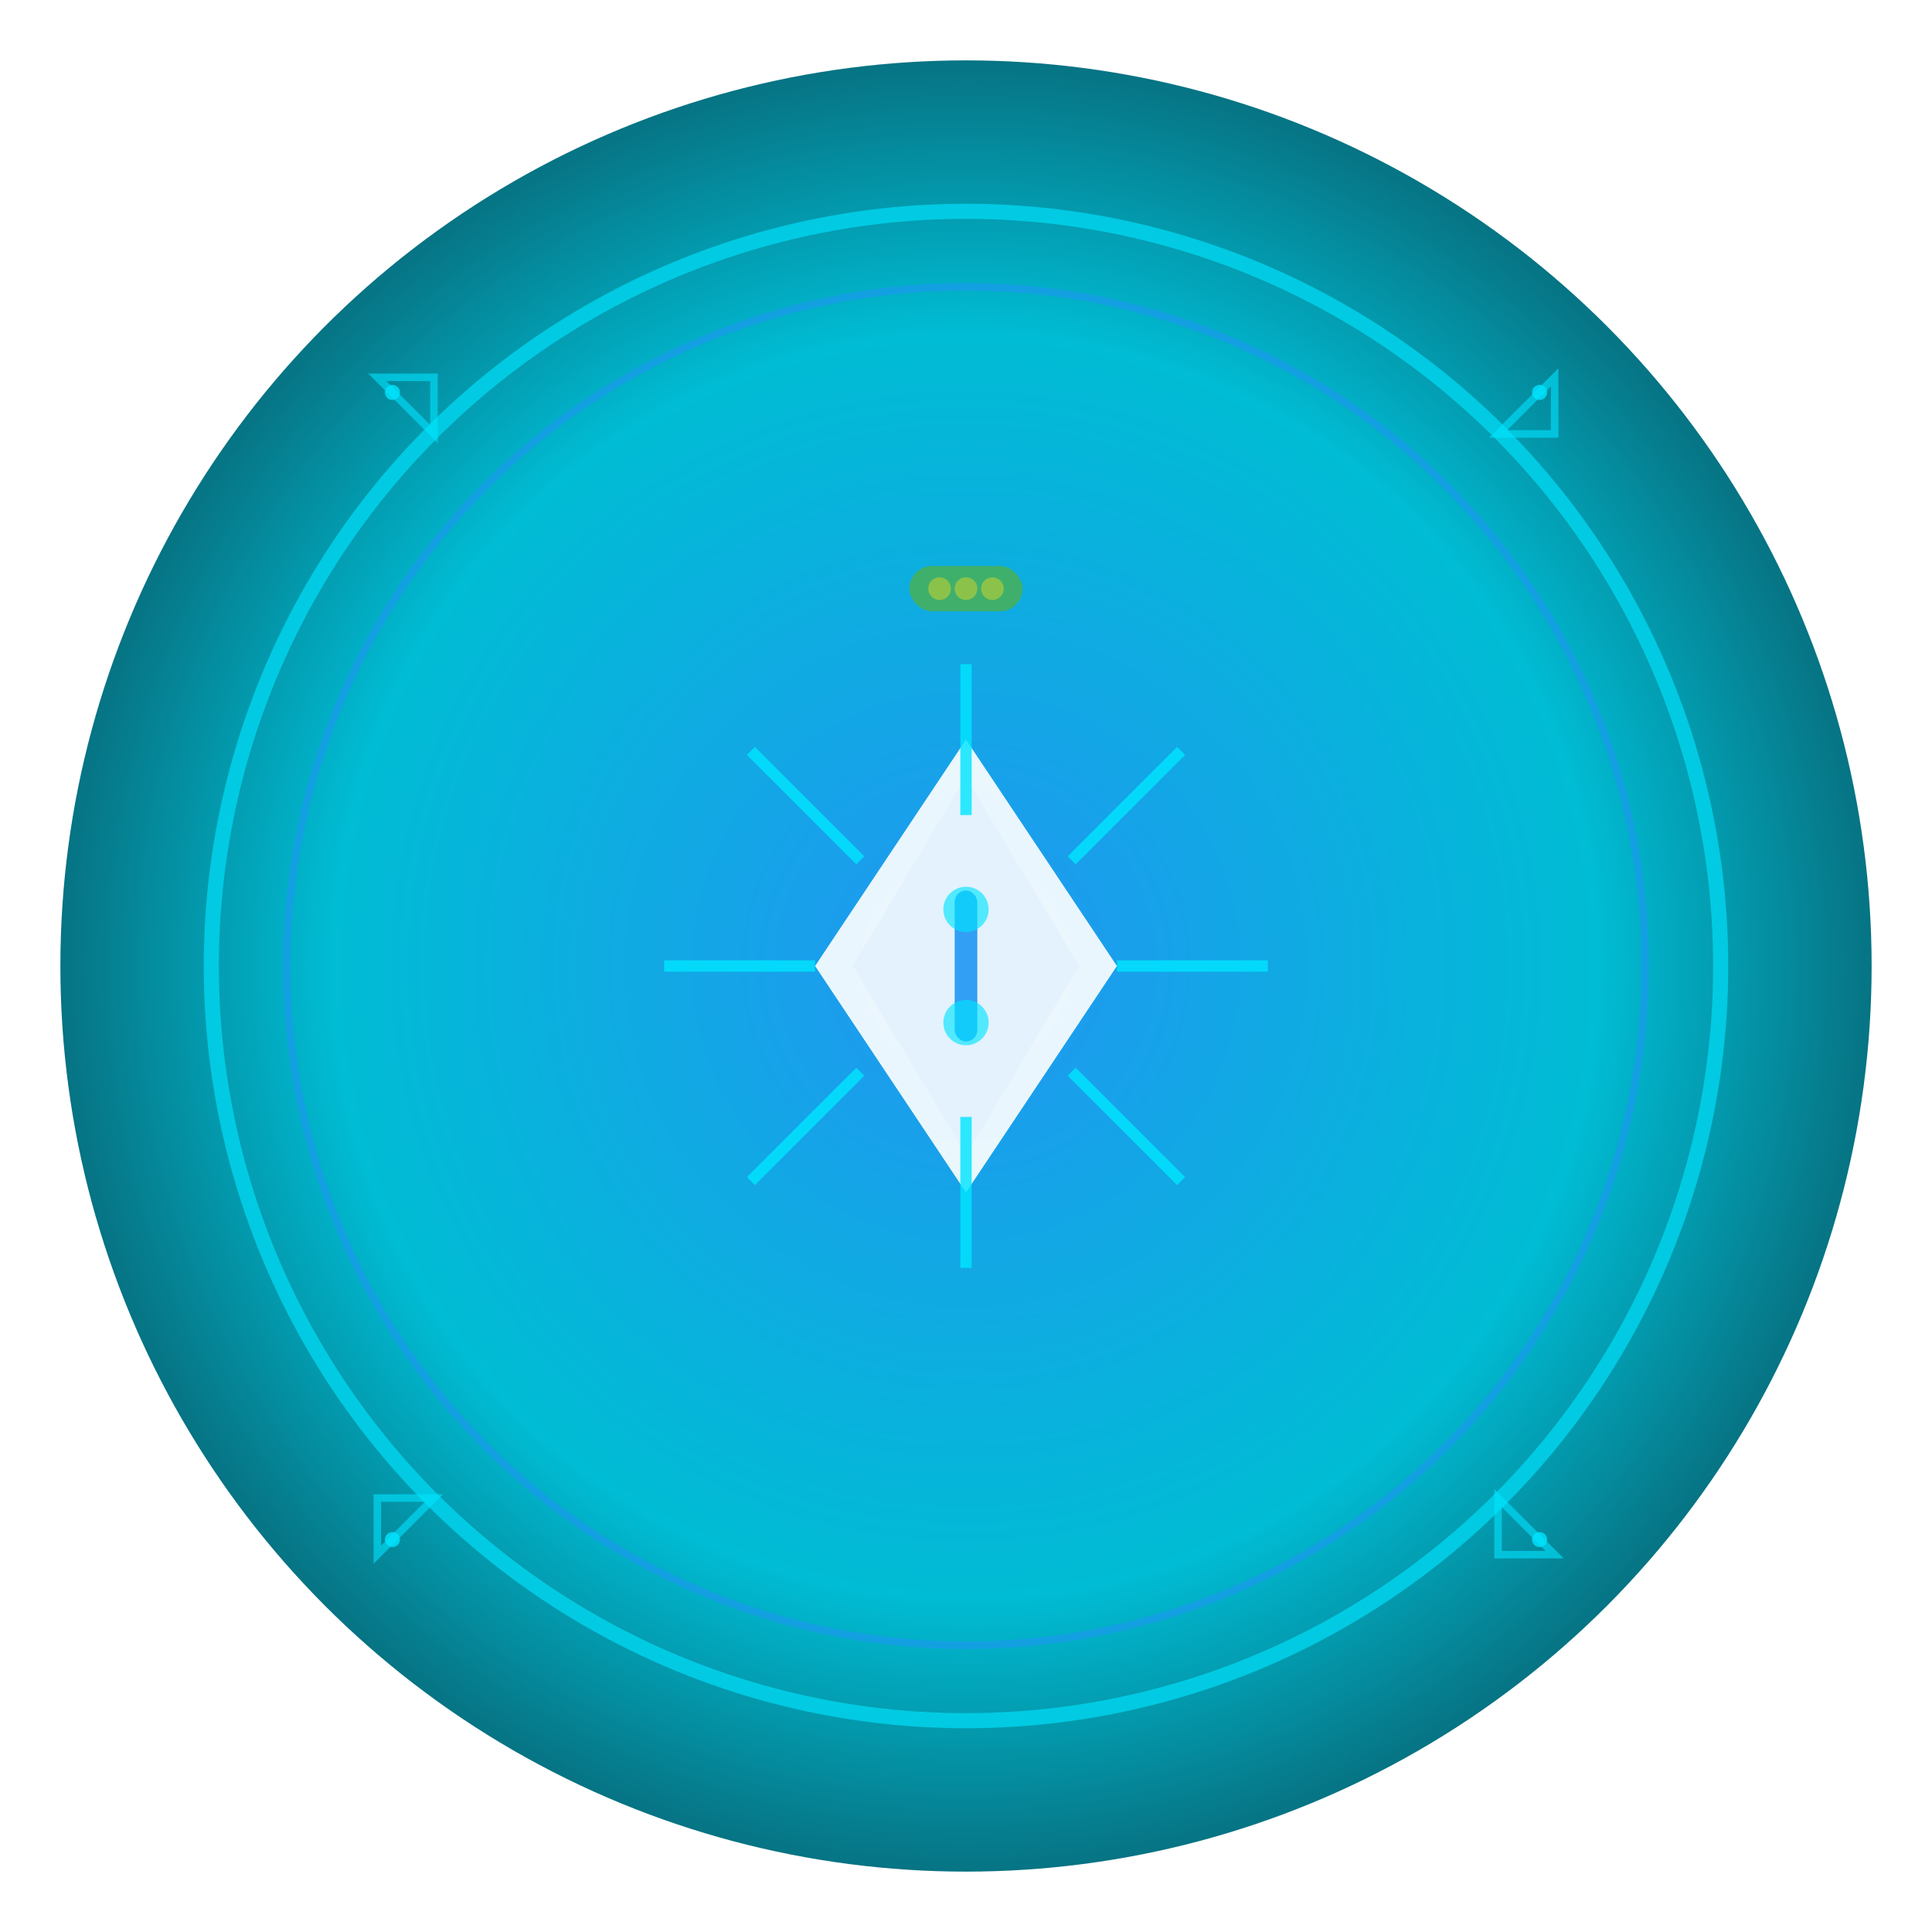 <svg width="512" height="512" viewBox="0 0 512 512" fill="none" xmlns="http://www.w3.org/2000/svg">
  <!-- Favicon - Option 4: Tech Style -->
  <defs>
    <!-- Tech gradient background -->
    <radialGradient id="techFaviconGradient" cx="0.5" cy="0.5" r="0.7">
      <stop offset="0%" style="stop-color:#2196F3;stop-opacity:1" />
      <stop offset="50%" style="stop-color:#00BCD4;stop-opacity:1" />
      <stop offset="100%" style="stop-color:#0F1419;stop-opacity:1" />
    </radialGradient>
    
    <!-- Neon glow for favicon -->
    <filter id="faviconGlow" x="-50%" y="-50%" width="200%" height="200%">
      <feGaussianBlur stdDeviation="4" result="coloredBlur"/>
      <feMerge> 
        <feMergeNode in="coloredBlur"/>
        <feMergeNode in="SourceGraphic"/>
      </feMerge>
    </filter>
  </defs>
  
  <!-- Background Circle -->
  <circle cx="256" cy="256" r="240" fill="url(#techFaviconGradient)"/>
  
  <!-- Tech border ring -->
  <circle cx="256" cy="256" r="200" fill="none" stroke="#00E5FF" stroke-width="4" opacity="0.8" filter="url(#faviconGlow)"/>
  <circle cx="256" cy="256" r="180" fill="none" stroke="#2196F3" stroke-width="2" opacity="0.6"/>
  
  <!-- Central geometric cleaning symbol -->
  <g transform="translate(256, 256)">
    
    <!-- Central diamond/crystal shape -->
    <polygon points="0,-60 40,0 0,60 -40,0" fill="#FFFFFF" opacity="0.95" filter="url(#faviconGlow)"/>
    <polygon points="0,-50 30,0 0,50 -30,0" fill="#E3F2FD"/>
    
    <!-- Tech lines emanating from center (simplified for favicon) -->
    <line x1="0" y1="-40" x2="0" y2="-80" stroke="#00E5FF" stroke-width="3" opacity="0.9" filter="url(#faviconGlow)"/>
    <line x1="28" y1="-28" x2="57" y2="-57" stroke="#00E5FF" stroke-width="3" opacity="0.9" filter="url(#faviconGlow)"/>
    <line x1="40" y1="0" x2="80" y2="0" stroke="#00E5FF" stroke-width="3" opacity="0.9" filter="url(#faviconGlow)"/>
    <line x1="28" y1="28" x2="57" y2="57" stroke="#00E5FF" stroke-width="3" opacity="0.9" filter="url(#faviconGlow)"/>
    <line x1="0" y1="40" x2="0" y2="80" stroke="#00E5FF" stroke-width="3" opacity="0.9" filter="url(#faviconGlow)"/>
    <line x1="-28" y1="28" x2="-57" y2="57" stroke="#00E5FF" stroke-width="3" opacity="0.9" filter="url(#faviconGlow)"/>
    <line x1="-40" y1="0" x2="-80" y2="0" stroke="#00E5FF" stroke-width="3" opacity="0.9" filter="url(#faviconGlow)"/>
    <line x1="-28" y1="-28" x2="-57" y2="-57" stroke="#00E5FF" stroke-width="3" opacity="0.9" filter="url(#faviconGlow)"/>
    
    <!-- Central cleaning tools (stylized) -->
    <rect x="-3" y="-20" width="6" height="40" rx="3" fill="#2196F3" opacity="0.9"/>
    <circle cx="0" cy="-15" r="6" fill="#00E5FF" opacity="0.8" filter="url(#faviconGlow)"/>
    <circle cx="0" cy="15" r="6" fill="#00E5FF" opacity="0.8" filter="url(#faviconGlow)"/>
    
    <!-- Single quality indicator for simplicity -->
    <g transform="translate(0, -100)">
      <rect x="-15" y="-6" width="30" height="12" rx="6" fill="#4CAF50" opacity="0.9" filter="url(#faviconGlow)"/>
      <circle cx="-7" cy="0" r="3" fill="#8BC34A"/>
      <circle cx="0" cy="0" r="3" fill="#8BC34A"/>
      <circle cx="7" cy="0" r="3" fill="#8BC34A"/>
    </g>
  </g>
  
  <!-- Corner tech indicators (simplified for favicon) -->
  <g transform="translate(100, 100)">
    <polygon points="0,0 15,0 15,15" fill="none" stroke="#00E5FF" stroke-width="2" opacity="0.6"/>
    <circle cx="4" cy="4" r="2" fill="#00E5FF" opacity="0.8"/>
  </g>
  
  <g transform="translate(412, 100) rotate(90)">
    <polygon points="0,0 15,0 15,15" fill="none" stroke="#00E5FF" stroke-width="2" opacity="0.6"/>
    <circle cx="4" cy="4" r="2" fill="#00E5FF" opacity="0.8"/>
  </g>
  
  <g transform="translate(100, 412) rotate(-90)">
    <polygon points="0,0 15,0 15,15" fill="none" stroke="#00E5FF" stroke-width="2" opacity="0.6"/>
    <circle cx="4" cy="4" r="2" fill="#00E5FF" opacity="0.8"/>
  </g>
  
  <g transform="translate(412, 412) rotate(180)">
    <polygon points="0,0 15,0 15,15" fill="none" stroke="#00E5FF" stroke-width="2" opacity="0.6"/>
    <circle cx="4" cy="4" r="2" fill="#00E5FF" opacity="0.8"/>
  </g>
</svg>